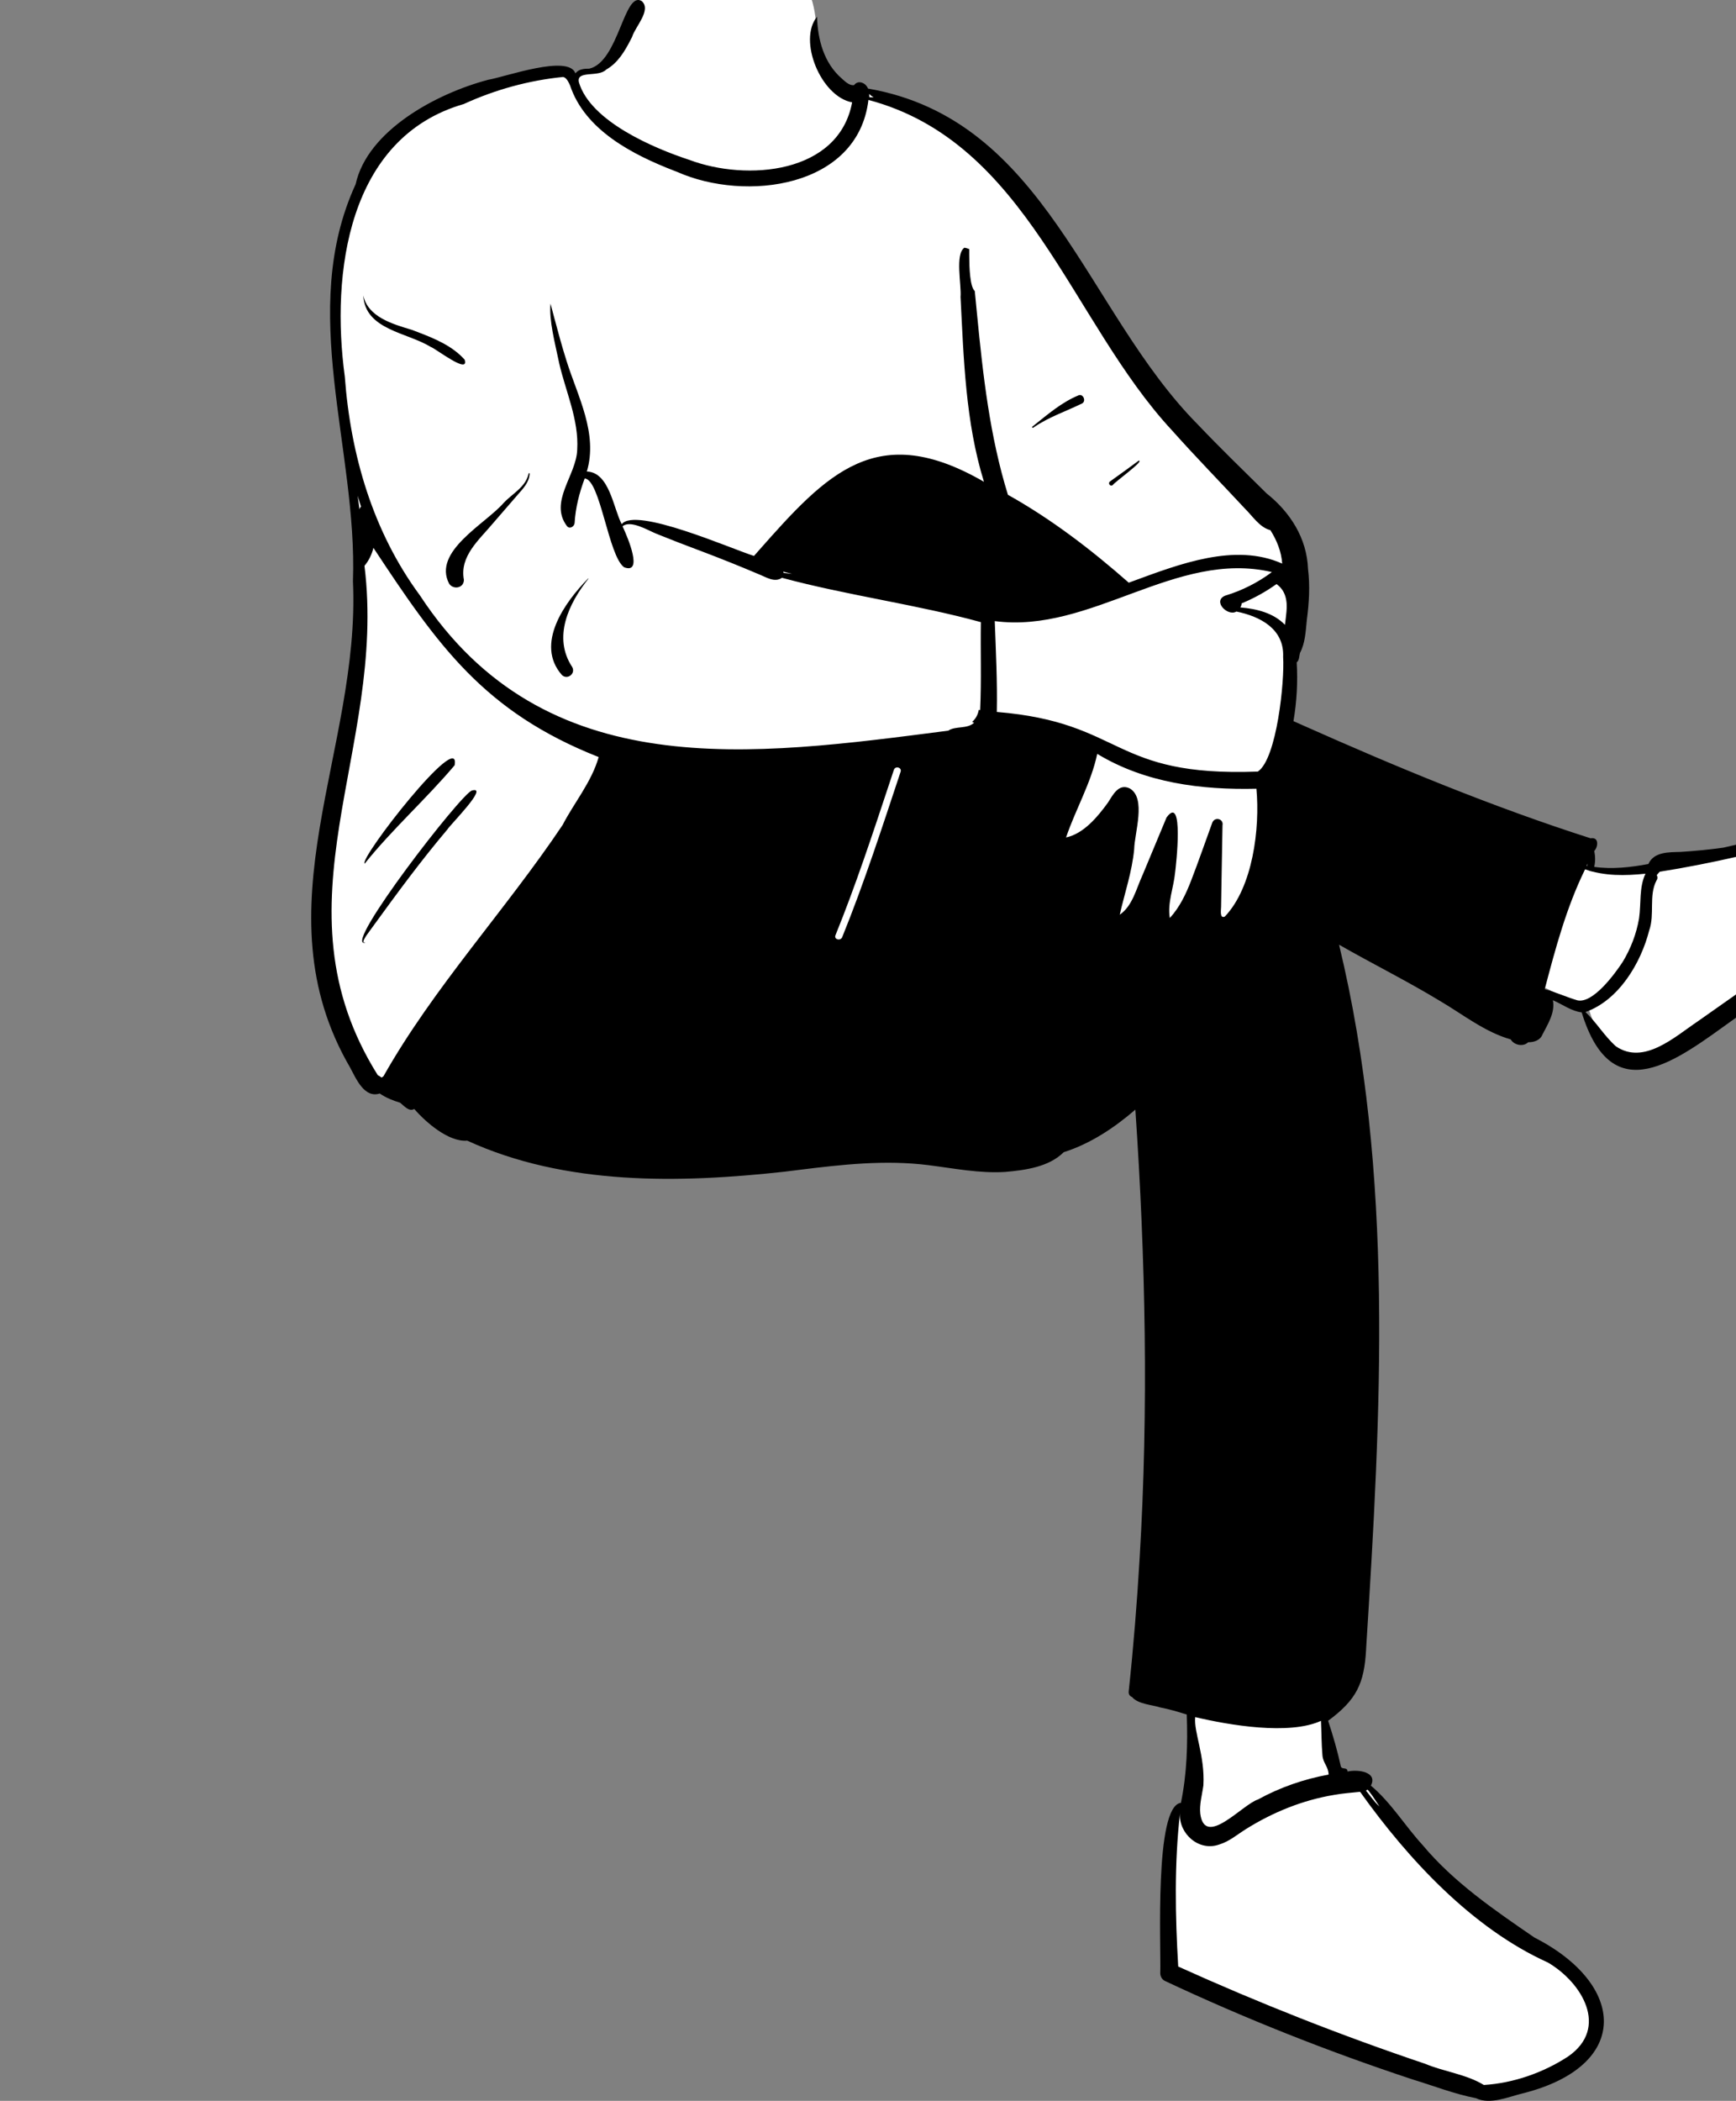 <?xml version="1.0" encoding="UTF-8"?>
<svg width="1534px" height="1856px" viewBox="0 0 1534 1856" version="1.1" xmlns="http://www.w3.org/2000/svg" xmlns:xlink="http://www.w3.org/1999/xlink">
    <rect x="0" y="0" width="1534" height="1856" fill="#808080" stroke="none"/>
    <!-- Generator: Sketch 62 (91390) - https://sketch.com -->
    <title>pose/sitting/crossed_legs</title>
    
    <g id="pose/sitting/crossed_legs" stroke="none" stroke-width="1" fill="none" fill-rule="evenodd">
        <path d="M1677.944,728.296 C1670.31,726.103 1660.773,725.539 1652.422,725.139 C1622.904,723.402 1592.806,737.476 1563.863,743.819 C1551.193,746.951 1537.778,750.64 1524.22,753.387 C1512.184,755.021 1499.741,756.247 1487.23,757.026 C1477.118,757.329 1465.351,756.554 1461.898,767.186 C1441.572,771.127 1423.58,772.766 1404.204,769.416 C1406.019,763.242 1407.053,756.789 1405.176,750.139 C1406.123,748.563 1407.412,746.432 1408.101,744.995 L1405.772,744.995 C1371.763,731.382 1334.988,722.084 1300.801,707.979 C1256.179,691.896 1190.461,660.822 1138.903,639.603 C1142.398,620.461 1143.693,601.012 1142.211,582.104 L1144.283,580.429 C1144.964,576.714 1146.021,572.267 1147.938,568.9 C1150.37,562.446 1150.427,553.637 1151.393,546.343 C1153.407,532.076 1154.751,510.593 1151.086,493.654 C1149.485,470.681 1134,452.972 1117.304,438.767 C1096.803,418.492 1076.277,398.71 1056.264,377.653 C945.502,264.733 936.743,122.51 763.351,79.285 L763.266,78.614 C761.9,77.09 761.341,75.881 759.784,78.29 C754.06,76.096 746.921,76.28 742.126,72.57 C733.615,64.806 727.576,55.843 723.628,45.207 C720.586,25.1 722.738,-5.89 705.124,-18.755 C685.559,-30.475 581.608,-38.819 572.643,-13.195 C567.082,-7.971 564.551,-1.335 562.813,6.791 C557.021,17.747 553.367,29.895 547.533,41.019 C535.129,65.97 527.088,60.44 505.188,66.142 C502.811,60.844 495.594,61.912 490.335,62.681 C426.648,71.632 349,96.058 321.731,155.922 L324.052,155.625 C276.984,244.061 307.509,356.528 315.927,450.245 C322.736,533.55 314.949,617.252 296.443,694.956 C273.728,777.389 272.425,869.597 317.493,944.214 C322.073,952.754 327.65,964.824 337.519,959.466 C342.927,963.555 349.002,966.379 357.392,968.839 C359.706,970.517 362.101,973.336 364.523,974.54 C364.637,974.703 368.535,972.455 368.74,972.395 C376.109,982.912 780.668,1018.053 822.651,1023.508 C859.639,1027.968 908.513,1039.356 938.656,1012.675 C963.565,1005.557 989.63,987.028 1009.537,968.63 C1021.616,1143.824 1028.297,1502.62 1039.075,1505.12 C1043.792,1506.718 1050.159,1508.634 1055.498,1510.164 C1055.53,1522.751 1056.467,1537.052 1055.477,1549.426 C1053.823,1563.402 1049.63,1579.903 1047.732,1594.594 C1039.578,1594.048 1037.18,1602.228 1036.231,1607.784 C1029.192,1653.682 1029.401,1690.686 1029.906,1741.135 C1112.676,1789.89 1209.682,1816.702 1302.816,1848.212 C1311.736,1854.916 1331.066,1847.665 1341.367,1845.853 C1377.127,1838.811 1417.761,1817.984 1408.734,1779.796 C1402.125,1751.044 1374.375,1734.499 1351.016,1717.583 C1325.46,1699.068 1298.519,1680.567 1275.017,1658.521 C1256.162,1640.757 1242.08,1626.977 1226.356,1606.931 C1219.381,1597.609 1211.944,1582.292 1202.562,1575.42 C1212.473,1563.662 1192.446,1574.683 1184.864,1575.362 C1180.404,1554.367 1174.881,1534.208 1168.259,1514.067 L1174.696,1514.359 C1195.832,1494.619 1207.68,1399.857 1209.152,1371.744 C1219.747,1188.477 1219.495,977.246 1176.994,822.904 C1209.277,842.785 1244.678,859.39 1276.783,879.051 C1297.027,890.912 1317.568,907.38 1340.261,913.13 C1341.739,917.376 1347.149,919.026 1350.102,914.869 C1354.164,915.37 1359.398,913.685 1359.845,911.833 C1363.999,903.338 1370.018,894.183 1369.294,884.952 C1369.293,884.952 1363.72,872.022 1363.72,872.022 C1376.207,877.099 1389.783,887.78 1403.113,888.759 C1430.036,978.666 1483.082,928.301 1534.127,893.311 C1564.933,871.784 1598.631,848.013 1631.051,825.061 C1658.557,803.179 1712.257,782.416 1685.932,739.073" id="🎨-Background" fill="#FFFFFF"></path>
        <path d="M520.832,60.651 C546.833,54.331 551.276,-8.015 566.977,0.864 C576.053,8.758 561.207,23.652 558.579,32.562 L557.427,34.825 C552.1,45.203 546.076,55.547 535.578,61.53 C528.83,68.636 508.659,61.66 511.625,72.977 C521.982,107.084 576.945,130.701 609.339,141.321 C659.689,160.237 741.14,153.837 752.97,90.428 C725.353,85.371 704.935,35.529 721.956,14.779 C722.536,34.936 728.042,55.738 743.861,69.395 L744.734,70.196 C747.518,72.737 751.123,75.77 754.716,75.206 C758.219,70.325 765.021,73.102 767.023,78.253 C924.266,105.44 959.296,275.068 1058.321,374.912 C1078.101,395.741 1098.779,415.685 1119.191,435.881 C1140.038,452.425 1154.79,475.488 1155.818,502.568 C1157.681,517.63 1156.759,532.706 1154.765,547.791 L1154.627,549.154 C1153.703,558.503 1153.155,568.545 1148.706,576.845 C1147.938,579.658 1148.249,583.213 1145.815,585.198 C1146.879,602.41 1145.867,619.931 1142.956,637.091 L1150.543,640.477 C1234.026,677.666 1318.473,712.719 1405.523,740.597 C1412.962,739.246 1412.355,747.898 1408.754,751.831 C1409.703,756.456 1409.807,761.268 1408.692,765.842 C1424.632,768.133 1440.823,766.228 1456.558,763.322 C1461.535,752.358 1474.761,752.944 1484.986,752.636 C1497.69,751.839 1510.372,750.599 1522.984,748.837 C1554.059,741.893 1584.575,732.757 1615.351,724.728 C1635.945,718.933 1658.155,719.207 1678.814,724.542 C1682.324,728.476 1685.565,732.678 1688.301,737.139 C1707.186,766.426 1688.577,793.264 1662.216,808.648 C1619.922,838.633 1577.616,868.579 1535.134,898.288 L1532.047,900.49 C1481.503,936.672 1424.64,982.473 1397.646,894.406 C1388.574,893.342 1380.623,887.251 1372.17,883.658 C1374.444,894.227 1367.654,904.902 1362.973,913.962 C1360.957,919.122 1355.446,920.825 1350.358,920.776 C1346.002,925.051 1337.827,923.368 1334.978,918.298 C1311.872,911.683 1292.782,896.237 1272.33,884.238 C1243.25,866.573 1212.744,851.513 1183.245,834.595 C1232.25,1037.52 1220.264,1248.897 1207.224,1455.458 L1207.131,1457.325 C1205.515,1487.481 1198.601,1501.748 1173.592,1520.233 C1177.948,1533.526 1181.846,1546.87 1184.817,1560.544 C1185.867,1563.715 1190.697,1560.73 1190.736,1565.085 C1199.621,1563.006 1217.679,1565.231 1211.379,1577.524 C1229.217,1592.496 1241.295,1612.779 1256.931,1629.849 C1284.471,1662.864 1320.47,1687.436 1355.768,1711.648 C1436.91,1753 1441.56,1824.661 1346.624,1849.142 L1345.672,1849.365 C1332.599,1852.512 1316.854,1859.706 1304.18,1853.649 C1285.222,1849.998 1266.407,1842.608 1247.858,1836.978 C1173.17,1812.26 1100.121,1783.315 1029.341,1750.051 C1026.775,1748.844 1025.322,1746.082 1025.255,1743.319 C1026.045,1720.495 1019.848,1595.422 1043.511,1592.729 C1048.795,1567.177 1049.625,1540.799 1048.665,1514.721 C1040.989,1512.306 1033.228,1509.977 1025.277,1508.467 C1017.558,1506.036 1005.487,1505.49 1000.318,1499.236 C998.46,1498.565 997.097,1496.902 997.376,1494.28 C1001.557,1455.087 1004.726,1415.79 1007.038,1376.442 C1014.957,1244.484 1012.268,1112.113 1003.25,980.299 C984.665,996.373 963.487,1010.446 939.91,1017.933 C926.896,1030.974 906.03,1033.771 888.266,1035.351 C865.422,1036.765 842.98,1032.202 820.436,1029.362 C782.154,1024.543 744.138,1028.809 706.135,1033.536 L693.147,1035.157 C600.105,1045.363 499.554,1047.473 412.836,1007.701 C396.509,1009.152 376.239,991.503 366.054,979.71 C361.557,982.488 357.137,977.062 353.553,974.207 C347.639,972.411 340.929,969.829 335.561,966.061 C321.943,970.517 314.598,952.836 309.425,943.221 C227.326,802.612 318.757,662.649 311.88,513.544 C316.044,396.646 262.731,274.858 314.257,162.742 C324.681,115.297 385.645,82.507 431.534,70.449 C446.321,68.007 502.301,47.764 508.466,64.787 C511.383,60.955 516.364,60.668 520.832,60.651 Z M1201.841,1583 C1194.147,1583.826 1186.645,1584.3 1179.041,1585.694 C1151.284,1590.25 1124.807,1600.997 1100.954,1615.931 C1093.229,1620.748 1086.334,1626.818 1077.47,1629.502 C1059.253,1636.118 1041.349,1619.692 1042.684,1601.933 C1037.606,1646.562 1038.477,1692.484 1041.113,1737.338 C1112.366,1769.576 1185.216,1798.32 1259.389,1823.292 C1276.092,1830.292 1295.87,1832.534 1311.21,1842 C1337.368,1840.35 1363.698,1831.165 1385.668,1816.802 C1422.111,1791.513 1397.918,1751.401 1367.707,1733.753 C1301.203,1703.737 1244.595,1642.996 1201.841,1583 Z M1056.133,1517 C1054.741,1530.23 1064.792,1550.838 1063.374,1577.206 C1062.283,1585.44 1059.716,1594.065 1060.608,1602.33 C1064.7,1632.991 1097.896,1594.027 1111.614,1589.758 C1131.088,1579.045 1152.251,1571.752 1174,1567.764 C1173.868,1560.693 1169.187,1557.87 1168.572,1550.883 C1167.69,1540.589 1167.734,1530.699 1167.27,1520.305 C1138.982,1533.171 1086.138,1524.074 1056.133,1517 Z M1208.548,1581 C1208.055,1581.33 1207.534,1581.609 1207,1581.859 C1210.931,1586.621 1214.337,1591.905 1219,1596 L1217.015,1592.917 C1214.359,1588.803 1211.642,1584.707 1208.548,1581 Z M329.976,484 C328.551,489.793 325.955,495.241 322.066,499.874 C342.148,662.716 238.829,798.469 333.822,949.874 C335.022,950.434 336.118,951.129 337.173,952 C337.731,951.628 338.29,951.236 338.838,950.844 C383.362,872.049 446.742,804.079 497.242,728.676 C506.935,709.749 522.891,690.698 529,668.83 C427.515,628.753 386.977,570.277 329.976,484 Z M1665.54,731 C1661.237,732.54 1656.449,731.269 1651.857,731.186 C1635.554,730.838 1619.621,735.093 1604.028,739.392 C1558.675,751.797 1513.084,762.78 1466.619,770.127 C1465.68,771.099 1464.782,772.091 1463.967,773.134 C1464.772,774.499 1464.896,776.204 1463.728,777.898 C1456.718,791.289 1462.384,807.685 1457.292,822.019 C1449.913,851.039 1430.288,883.771 1401,894.071 C1410.769,903.379 1417.767,915.36 1427.83,924.343 C1452.558,941.295 1479.792,916.03 1499.981,902.483 C1538.417,875.327 1576.955,848.36 1615.598,821.503 C1632.91,807.153 1671.207,789.066 1679.491,770.055 C1684.798,755.479 1675.139,741.279 1665.54,731 Z M1400.65,768 C1384.105,801.746 1374.554,837.624 1365,873.856 C1374.937,876.589 1384.091,880.872 1393.859,883.751 C1407.617,886.847 1427.041,860.256 1433.939,849.701 C1441.051,837.896 1446.03,824.926 1448.339,811.337 C1450.288,798.028 1448.212,784.207 1454,771.88 C1436.077,773.711 1417.895,774.095 1400.65,768 Z M417.065,698.373 C432.601,694.02 397.258,729.171 395.222,732.923 C372.241,760.06 351.186,788.721 330.292,817.47 L323.958,826.197 C323.349,827.081 319.155,833.281 322.188,832.492 C322.465,832.42 322.595,832.784 322.374,832.936 C303.051,836.355 407.747,700.762 417.065,698.373 Z M795.827,681.78 C797.084,677.994 791.119,676.375 789.862,680.14 L785.902,692.068 C770.956,737.139 756.102,782.271 738.238,826.289 C736.744,829.982 742.719,831.591 744.203,827.94 C763.633,780.038 779.508,730.816 795.827,681.78 Z M969.56,666 C964.112,691.857 950.345,715.17 942,739.886 C957.673,736.431 969.747,721.824 978.884,709.26 L979.158,708.842 C983.468,702.207 988.478,691.841 998.266,696.523 C1013.125,705.155 1002.48,735.771 1002.203,750.283 C1000.318,770.174 993.853,788.782 989.445,808.104 C1000.772,800.362 1004.027,785.098 1009.548,773.202 L1030.795,722.222 L1030.795,722.222 C1046.415,700.818 1039.161,764.916 1038.354,770.966 C1037.083,784.253 1031.486,797.62 1033.683,811 C1042.491,801.52 1048.04,789.607 1052.702,777.519 C1059.17,760.708 1065.073,743.68 1071.226,726.758 C1073.354,721.336 1081.421,723.238 1080.251,729.21 C1079.855,748.416 1079.539,767.621 1079.233,786.827 L1079.003,801.231 C1078.962,803.962 1077.611,811.938 1082.328,809.734 C1107.096,783.732 1113.447,731.742 1110.224,696.812 C1061.535,697.987 1011.86,691.672 969.56,666 Z M1402.83,763 C1402.63,763.635 1402.4,764.269 1402.17,764.904 C1402.31,764.933 1402.46,764.962 1402.6,765 C1402.69,764.327 1402.77,763.663 1402.83,763 Z M322.232,763 C316.831,759.01 407.607,642.44 401.726,676.091 C376.401,706.06 346.868,732.322 322.232,763 Z M1123.906,505.411 C1039.013,485.466 964.254,559.978 879,548.721 C879.987,575.408 881.358,602.277 880.819,628.976 C994.035,638.316 981.153,686.51 1111.483,681.658 C1128.325,670.376 1135.241,601.231 1133.819,580.357 C1134.908,555.677 1113.673,544.599 1092.522,540.27 C1084.878,544.885 1071.165,531.115 1082.515,526.271 C1097.453,521.776 1111.429,514.71 1123.906,505.411 Z M497.619,68 C467.417,70.977 437.503,79.211 409.745,91.933 C307.136,121.561 292.34,241.696 304.679,332.734 C309.791,401.965 329.531,469.675 371.032,525.972 C481.522,694.506 664.524,667.819 837.866,645.528 C844.114,641.179 854.702,644.267 860.724,638.523 C860.094,638.306 859.527,638.007 859.042,637.636 C861.935,635.377 864.174,631.416 864.841,627.206 L866.09,627.33 L866.09,627.33 C867.315,601.192 866.336,575.567 866.731,549.635 C809.773,534.012 748.689,526.027 690.964,510.466 C684.403,515.043 676.837,509.775 670.428,507.288 C653.813,500.219 637.05,493.505 620.164,487.112 L615.94,485.521 C604.932,481.394 593.932,477.161 583.028,472.751 L578.943,471.088 C572.697,468.533 556.922,459.074 550.108,464.98 L550.658,466.165 C554.698,474.983 568.618,507.611 551.506,501.158 C537.612,491.399 530.407,423.347 516.645,422.745 C511.912,435.415 508.521,448.565 507.746,462.109 C507.468,465.156 503.463,467.726 501.056,464.878 C484.733,443.378 509.389,419.959 510.048,397.265 C511.603,370.877 499.93,346.186 494.115,320.929 L493.757,319.187 C490.348,302.801 485.042,282.934 486.449,268.238 L489.836,280.995 C493.233,293.76 496.713,306.527 500.706,319.112 C510.615,350.546 528.507,382.931 518.565,416.566 C538.509,417.23 541.882,448.719 549.374,463.1 C561.496,447.366 646.795,485.091 666.259,491.143 L670.013,486.883 C730.973,417.744 774.98,370.953 869.463,425.643 C853.141,372.977 851.564,317.039 848.78,262.349 C849.734,251.945 843.722,224.501 852.201,218.821 C853.671,219.036 855.103,219.481 856.454,220.073 L856.452,225.464 C856.493,235.906 856.98,253.222 861.358,257.155 L863.366,277.832 C868.628,331.598 874.594,385.323 890.645,437.135 C929.176,458.681 964.334,485.661 997.409,514.767 L1001.176,513.392 C1042.044,498.426 1091.217,479.242 1133,497.921 C1132.301,487.375 1128.232,477.283 1122.556,468.364 C1113.09,466.015 1106.895,456.03 1100.121,449.382 C1078.644,426.305 1056.596,403.755 1035.613,380.212 C946.077,283.865 907.985,125.658 767.382,88.288 C758.087,166.142 658.513,178.565 598.508,151.921 L596.231,151.048 C558.93,136.648 516.777,114.913 503.677,75.317 L503.133,74.171 C501.786,71.379 500.18,68.532 497.619,68 Z M519.749,511.042 C519.858,510.922 520.07,511.083 519.977,511.217 C502.494,533.161 488.269,563.091 505.643,589.305 C508.855,595.206 501.349,600.876 496.545,596.377 C472.43,568.983 499.185,531.855 519.749,511.042 Z M1127.974,516 C1118.36,522.865 1108.053,528.568 1097.133,533.067 C1097.168,534.324 1096.554,535.67 1096,536.657 C1110.374,537.8 1125.344,541.514 1135.434,552 C1135.924,548.164 1136.403,544.319 1136.771,540.473 C1137.7,530.578 1136.005,521.723 1127.974,516 Z M466.926,418.994 L467.038,418.466 C467.116,417.866 468.026,417.824 468,418.466 C467.665,426.31 461.96,431.89 457.127,437.476 C449.955,445.763 442.782,454.048 435.608,462.331 C423.612,476.768 405.941,491.281 409.914,512.195 C409.989,519.624 400.682,521.216 396.907,515.753 C381.89,487.106 429.16,462.732 445.094,444.25 C452.576,436.251 464.367,430.365 466.926,418.994 L466.926,418.994 Z M692,505 C692.224,505.356 692.384,505.743 692.469,506.139 C694.987,506.406 697.493,506.693 700,507 L692,505 L692,505 Z M316,438 C316.449,440.993 316.869,443.993 317.271,446.997 L317.667,450 L317.729,449.738 C317.934,448.958 318.321,448.281 318.827,447.74 L319,447.565 C317.958,444.392 316.958,441.204 316,438 Z M1006.133,407.015 C1012.157,406.373 984.863,426.003 983.356,428.432 C981.155,430.346 978.583,426.945 980.931,425.288 C989.411,419.303 997.768,413.16 1006.133,407.015 Z M953.033,349.269 C957.225,347.552 960.071,354.534 956.096,356.479 C941.615,363.565 926.303,368.578 912.961,377.9 C912.376,378.309 911.642,377.357 912.197,376.918 L913.8,375.65 C926.089,365.887 938.365,355.277 953.033,349.269 Z M321,261 C325.047,280.064 346.943,286.325 363.937,291.403 L369.246,293.426 C384.253,299.171 399.799,305.634 410.595,317.773 C414.826,331.466 384.633,307.613 380.417,306.406 C359.799,293.617 322.544,291.444 321,261 Z M768,83 C768.114,83.969 768.171,84.959 768.199,85.949 C769.469,85.949 770.73,85.959 772,86 C770.521,85.133 769.166,84.143 768,83 Z" id="🖍-Ink" fill="#000000"></path>
    </g>
</svg>
